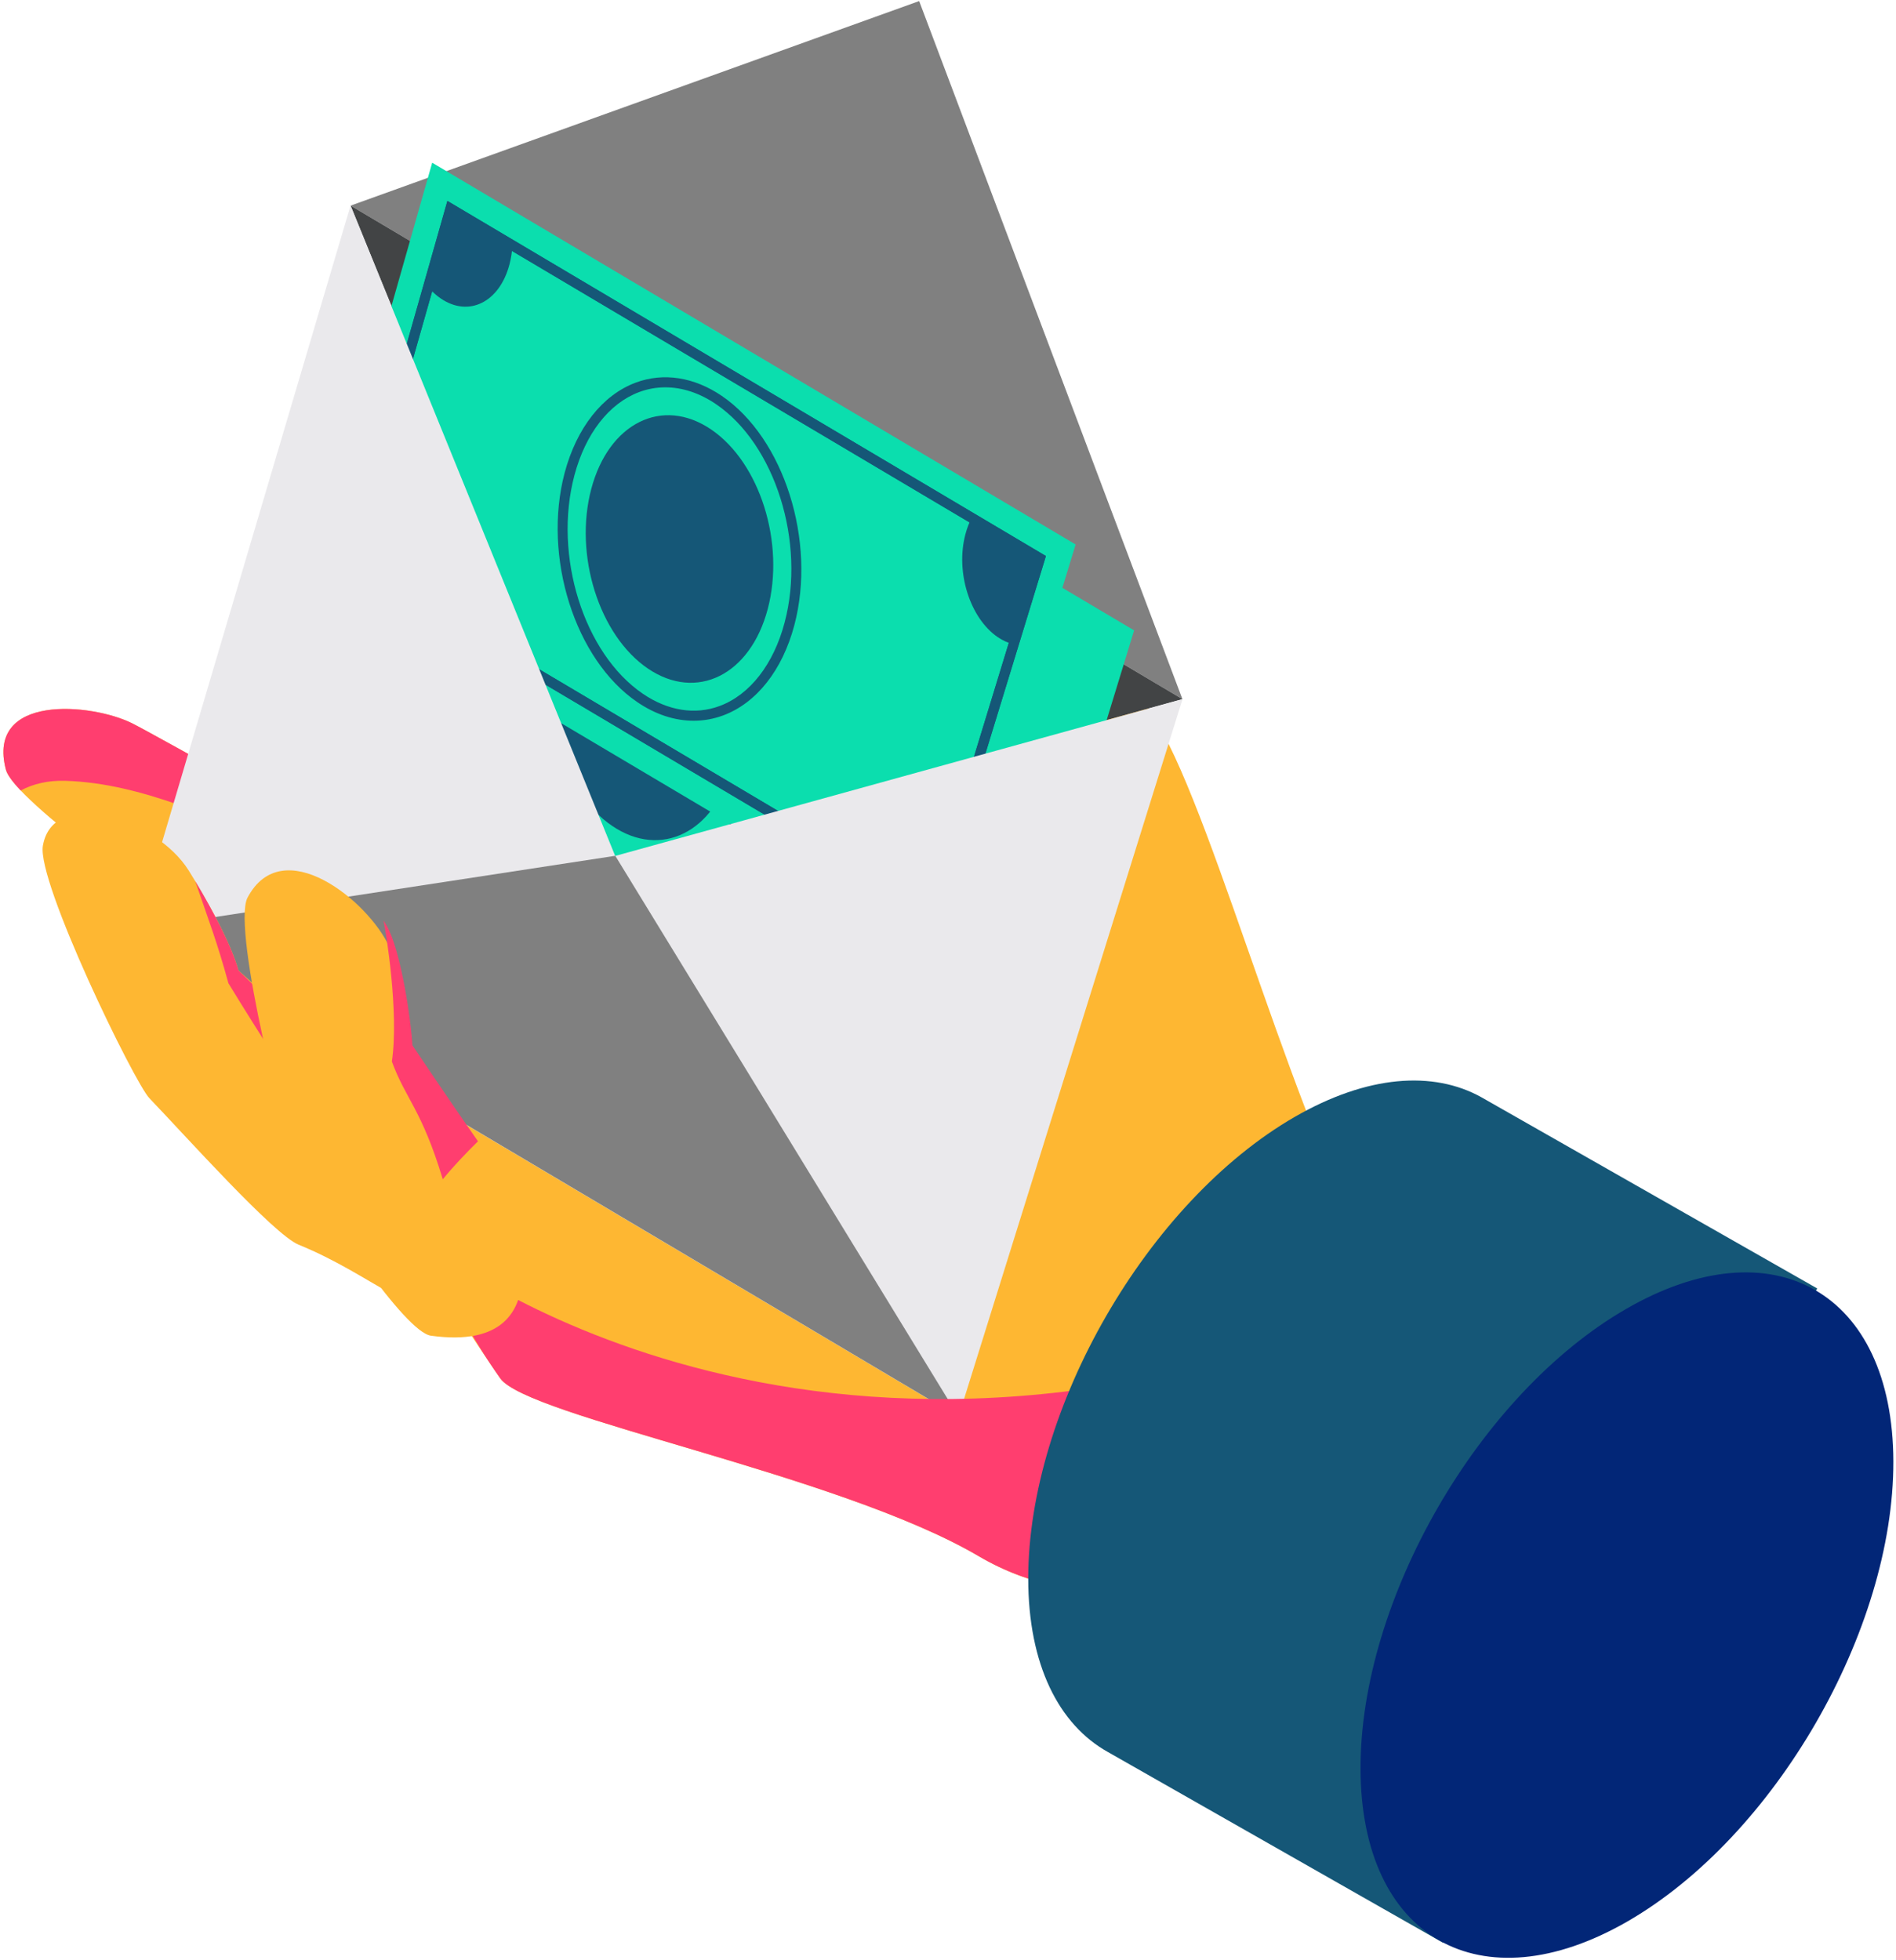<?xml version="1.0" encoding="UTF-8" standalone="no"?>
<!DOCTYPE svg PUBLIC "-//W3C//DTD SVG 1.1//EN" "http://www.w3.org/Graphics/SVG/1.1/DTD/svg11.dtd">
<svg width="100%" height="100%" viewBox="0 0 239 247" version="1.1" xmlns="http://www.w3.org/2000/svg" xmlns:xlink="http://www.w3.org/1999/xlink" xml:space="preserve" xmlns:serif="http://www.serif.com/" style="fill-rule:evenodd;clip-rule:evenodd;stroke-linejoin:round;stroke-miterlimit:2;">
    <g transform="matrix(1,0,0,1,-1530,-89)">
        <g transform="matrix(1.126,0,0,1.126,398.021,-356.641)">
            <g>
                <path d="M1020.11,476.739C1022.67,478.017 1044.42,490.287 1047.03,491.458C1066.2,500.059 1074.8,485.688 1110.16,492.744C1111.27,490.718 1111.61,488.758 1110.92,486.949C1102.19,464.053 1102.84,476.469 1100.98,458.293C1100.4,452.613 1100.36,447.195 1105.49,443.477C1107.12,442.292 1109.58,441.975 1111.09,443.307C1112.33,444.399 1112.7,446.397 1113.5,447.801C1121.54,461.864 1126.96,463.531 1134.86,476.691C1141.55,487.825 1150.91,524.215 1159.88,537.939C1169.74,553.045 1140.31,584.905 1114.84,569.943C1099.18,560.747 1064.33,554.372 1061.3,550.043C1057.43,544.526 1029.67,501.756 1026.95,499.542C1025.26,498.158 1006.9,485.464 1005.97,481.924C1003.74,473.4 1015.56,474.467 1020.11,476.739Z" style="fill:rgb(254,183,50);fill-rule:nonzero;"/>
            </g>
            <g>
                <path d="M1110.42,492.221C1111.31,490.381 1111.55,488.602 1110.92,486.95C1102.19,464.054 1102.84,476.47 1100.98,458.294C1100.4,452.614 1100.36,447.196 1105.49,443.478C1107.12,442.293 1109.58,441.976 1111.09,443.308C1111.4,443.584 1111.66,443.919 1111.89,444.287C1111.04,444.539 1110.24,444.881 1109.53,445.33C1104.41,448.57 1103.85,454.629 1106.3,459.681C1110.77,468.926 1114.8,478.547 1119.68,487.535C1121.5,490.896 1120.47,499.77 1110.42,492.221Z" style="fill:rgb(255,101,86);fill-rule:nonzero;"/>
            </g>
            <g>
                <path d="M1089.95,496.234C1086.08,497.227 1062.11,501.005 1058.82,501.853C1058.54,501.923 1041.39,491.728 1037.38,490.361C1029.26,487.589 1021.35,483.443 1012.64,483.173C1010.66,483.11 1009,483.523 1007.63,484.255C1006.72,483.298 1006.12,482.491 1005.97,481.922C1003.74,473.4 1015.55,474.466 1020.11,476.738C1022.67,478.016 1044.42,490.286 1047.03,491.457C1064.75,499.406 1073.46,487.744 1102.6,491.503C1100.51,492.086 1092.59,495.555 1089.95,496.234Z" style="fill:rgb(255,62,111);fill-rule:nonzero;"/>
            </g>
            <g>
                <g>
                    <path d="M1137.68,474.027L1108.21,395.893L1044.56,418.789L1137.68,474.027Z" style="fill:rgb(128,128,128);fill-rule:nonzero;"/>
                </g>
                <g>
                    <path d="M1137.68,474.027L1074.19,491.566L1044.56,418.789L1137.68,474.027Z" style="fill:rgb(66,68,69);fill-rule:nonzero;"/>
                </g>
                <g transform="matrix(1.125,0,0,1.125,-137.851,-61.496)">
                    <g>
                        <path d="M1064.96,431.197L1053.25,472.401L1116.52,509.932L1129,469.182L1064.96,431.197Z" style="fill:rgb(11,222,174);fill-rule:nonzero;"/>
                    </g>
                    <g>
                        <g>
                            <path d="M1115.06,506.159L1114.52,505.834L1056.18,471.233L1066.48,435.003L1067.04,435.335L1126.03,470.329L1125.92,470.705L1115.06,506.159ZM1057.35,470.767L1114.48,504.65L1124.84,470.789L1067.09,436.527L1057.35,470.767Z" style="fill:rgb(11,222,174);fill-rule:nonzero;"/>
                        </g>
                    </g>
                    <g>
                        <g>
                            <path d="M1115.06,506.156L1114.51,505.831L1056.17,471.234L1066.48,434.999L1126.03,470.331L1123.3,479.258L1115.06,506.156ZM1057.35,470.768L1114.48,504.647L1124.85,470.791L1067.08,436.523L1057.35,470.768Z" style="fill:rgb(11,222,174);fill-rule:nonzero;"/>
                        </g>
                    </g>
                    <g>
                        <g>
                            <g>
                                <path d="M1090.98,486.719C1089.09,486.719 1087.17,486.093 1085.37,484.865C1079.17,480.649 1075.93,470.418 1078.14,462.058C1079.33,457.587 1081.9,454.315 1085.22,453.079C1087.97,452.048 1091.01,452.519 1093.78,454.4C1099.97,458.615 1103.21,468.846 1101,477.207C1099.82,481.678 1097.24,484.95 1093.93,486.186C1092.97,486.543 1091.98,486.719 1090.98,486.719ZM1088.16,453.547C1087.27,453.547 1086.4,453.701 1085.57,454.015C1082.56,455.136 1080.21,458.161 1079.11,462.314C1076.99,470.296 1080.05,480.042 1085.93,484.039C1088.41,485.73 1091.13,486.161 1093.57,485.25C1096.58,484.128 1098.93,481.104 1100.03,476.951C1102.14,468.968 1099.09,459.222 1093.21,455.226C1091.58,454.114 1089.85,453.547 1088.16,453.547Z" style="fill:rgb(11,222,174);fill-rule:nonzero;"/>
                            </g>
                        </g>
                    </g>
                    <g>
                        <g>
                            <path d="M1092.72,457.74C1097.57,461.041 1100.09,469.038 1098.35,475.607C1096.62,482.175 1091.27,484.824 1086.42,481.523C1081.57,478.222 1079.05,470.225 1080.79,463.657C1082.53,457.088 1087.87,454.439 1092.72,457.74Z" style="fill:rgb(11,222,174);fill-rule:nonzero;"/>
                        </g>
                    </g>
                    <g>
                        <g>
                            <path d="M1125.44,470.561L1122.82,479.112C1122.29,478.992 1121.76,478.752 1121.24,478.401C1118.47,476.511 1117.02,471.931 1118.02,468.172C1118.18,467.562 1118.39,467.012 1118.65,466.532L1125.44,470.561Z" style="fill:rgb(11,222,174);fill-rule:nonzero;"/>
                        </g>
                    </g>
                    <g>
                        <g>
                            <path d="M1056.47,470.875L1059.09,462.324C1059.62,462.443 1060.15,462.683 1060.66,463.033C1063.44,464.922 1064.89,469.502 1063.89,473.262C1063.73,473.872 1063.52,474.422 1063.26,474.903L1056.47,470.875Z" style="fill:rgb(11,222,174);fill-rule:nonzero;"/>
                        </g>
                    </g>
                    <g>
                        <g>
                            <path d="M1072.95,439.421C1072.91,440.061 1072.81,440.701 1072.65,441.321C1071.66,445.081 1068.6,446.601 1065.82,444.711C1065.36,444.4 1064.94,444.011 1064.56,443.571L1066.78,435.76L1072.95,439.421Z" style="fill:rgb(11,222,174);fill-rule:nonzero;"/>
                        </g>
                    </g>
                    <g>
                        <g>
                            <path d="M1108.7,501.874C1108.76,501.235 1108.88,500.599 1109.06,499.984C1110.16,496.256 1113.27,494.834 1115.99,496.81C1116.44,497.134 1116.85,497.538 1117.21,497.989L1114.75,505.726L1108.7,501.874Z" style="fill:rgb(11,222,174);fill-rule:nonzero;"/>
                        </g>
                    </g>
                </g>
                <g transform="matrix(1.125,0,0,1.125,-137.851,-61.496)">
                    <g>
                        <path d="M1055.6,438.307L1043.88,479.511L1107.15,517.041L1119.63,476.291L1055.6,438.307Z" style="fill:rgb(11,222,174);fill-rule:nonzero;"/>
                    </g>
                    <g>
                        <g>
                            <path d="M1105.69,513.269L1105.15,512.944L1046.81,478.343L1057.11,442.113L1057.67,442.445L1116.66,477.439L1116.55,477.815L1105.69,513.269ZM1047.98,477.876L1105.11,511.759L1115.48,477.898L1057.72,443.636L1047.98,477.876Z" style="fill:rgb(21,87,119);fill-rule:nonzero;"/>
                        </g>
                    </g>
                    <g>
                        <g>
                            <path d="M1105.69,513.266L1105.15,512.941L1046.81,478.345L1057.11,442.11L1116.67,477.442L1113.93,486.368L1105.69,513.266ZM1047.98,477.878L1105.11,511.756L1115.48,477.901L1057.72,443.633L1047.98,477.878Z" style="fill:rgb(21,87,119);fill-rule:nonzero;"/>
                        </g>
                    </g>
                    <g>
                        <g>
                            <g>
                                <path d="M1081.61,493.828C1079.73,493.828 1077.8,493.202 1076,491.974C1069.8,487.76 1066.56,477.529 1068.78,469.168C1069.96,464.697 1072.54,461.425 1075.85,460.189C1078.6,459.159 1081.64,459.629 1084.41,461.51C1090.61,465.725 1093.85,475.955 1091.63,484.316C1090.45,488.787 1087.87,492.059 1084.56,493.295C1083.6,493.652 1082.61,493.828 1081.61,493.828ZM1078.79,460.657C1077.91,460.657 1077.04,460.811 1076.2,461.125C1073.19,462.247 1070.84,465.271 1069.74,469.424C1067.63,477.407 1070.69,487.153 1076.56,491.148C1079.05,492.839 1081.77,493.274 1084.21,492.359C1087.21,491.238 1089.57,488.213 1090.67,484.06C1092.78,476.078 1089.72,466.332 1083.85,462.336C1082.21,461.225 1080.48,460.657 1078.79,460.657Z" style="fill:rgb(21,87,119);fill-rule:nonzero;"/>
                            </g>
                        </g>
                    </g>
                    <g>
                        <g>
                            <path d="M1083.35,464.85C1088.21,468.151 1090.73,476.149 1088.99,482.717C1087.25,489.285 1081.91,491.934 1077.06,488.634C1072.2,485.333 1069.68,477.336 1071.42,470.767C1073.16,464.198 1078.5,461.55 1083.35,464.85Z" style="fill:rgb(21,87,119);fill-rule:nonzero;"/>
                        </g>
                    </g>
                    <g>
                        <g>
                            <path d="M1116.07,477.671L1113.45,486.221C1112.92,486.101 1112.39,485.862 1111.87,485.511C1109.1,483.621 1107.65,479.041 1108.65,475.282C1108.81,474.672 1109.02,474.122 1109.28,473.641L1116.07,477.671Z" style="fill:rgb(21,87,119);fill-rule:nonzero;"/>
                        </g>
                    </g>
                    <g>
                        <g>
                            <path d="M1047.1,477.985L1049.72,469.433C1050.25,469.553 1050.78,469.792 1051.3,470.143C1054.07,472.031 1055.52,476.611 1054.53,480.371C1054.37,480.981 1054.16,481.531 1053.9,482.012L1047.1,477.985Z" style="fill:rgb(21,87,119);fill-rule:nonzero;"/>
                        </g>
                    </g>
                    <g>
                        <g>
                            <path d="M1063.58,446.531C1063.54,447.171 1063.44,447.81 1063.28,448.43C1062.29,452.19 1059.23,453.71 1056.45,451.82C1055.99,451.51 1055.57,451.121 1055.19,450.68L1057.41,442.87L1063.58,446.531Z" style="fill:rgb(21,87,119);fill-rule:nonzero;"/>
                        </g>
                    </g>
                    <g>
                        <g>
                            <path d="M1099.33,508.983C1099.39,508.345 1099.51,507.709 1099.69,507.093C1100.8,503.366 1103.9,501.944 1106.62,503.919C1107.07,504.244 1107.48,504.647 1107.85,505.099L1105.38,512.835L1099.33,508.983Z" style="fill:rgb(21,87,119);fill-rule:nonzero;"/>
                        </g>
                    </g>
                </g>
                <g transform="matrix(1.125,0,0,1.125,-137.851,-61.496)">
                    <g>
                        <path d="M1059.15,422.65L1047.44,463.854L1110.71,501.385L1123.18,460.635L1059.15,422.65Z" style="fill:rgb(11,222,174);fill-rule:nonzero;"/>
                    </g>
                    <g>
                        <g>
                            <path d="M1109.25,497.612L1108.7,497.287L1050.37,462.686L1060.67,426.456L1061.23,426.788L1120.22,461.782L1120.11,462.158L1109.25,497.612ZM1051.54,462.22L1108.67,496.103L1119.03,462.242L1061.27,427.98L1051.54,462.22Z" style="fill:rgb(21,87,119);fill-rule:nonzero;"/>
                        </g>
                    </g>
                    <g>
                        <g>
                            <path d="M1109.25,497.609L1108.7,497.284L1050.36,462.687L1060.66,426.453L1120.22,461.784L1117.49,470.711L1109.25,497.609ZM1051.54,462.221L1108.67,496.1L1119.04,462.244L1061.27,427.977L1051.54,462.221Z" style="fill:rgb(21,87,119);fill-rule:nonzero;"/>
                        </g>
                    </g>
                    <g>
                        <g>
                            <g>
                                <path d="M1085.17,478.172C1083.28,478.172 1081.36,477.546 1079.56,476.318C1073.36,472.103 1070.12,461.872 1072.33,453.511C1073.52,449.041 1076.09,445.769 1079.4,444.532C1082.16,443.503 1085.2,443.97 1087.97,445.852C1094.16,450.068 1097.4,460.299 1095.19,468.659C1094.01,473.13 1091.43,476.402 1088.12,477.638C1087.16,477.996 1086.17,478.172 1085.17,478.172ZM1082.35,445C1081.46,445 1080.59,445.155 1079.75,445.469C1076.75,446.591 1074.4,449.615 1073.3,453.767C1071.18,461.75 1074.24,471.496 1080.12,475.492C1082.61,477.184 1085.32,477.616 1087.76,476.703C1090.77,475.582 1093.12,472.557 1094.22,468.404C1096.34,460.422 1093.28,450.676 1087.4,446.679C1085.77,445.567 1084.04,445 1082.35,445Z" style="fill:rgb(21,87,119);fill-rule:nonzero;"/>
                            </g>
                        </g>
                    </g>
                    <g>
                        <g>
                            <path d="M1086.91,449.193C1091.76,452.494 1094.28,460.491 1092.54,467.06C1090.8,473.628 1085.46,476.277 1080.61,472.976C1075.76,469.676 1073.24,461.678 1074.98,455.11C1076.72,448.541 1082.06,445.893 1086.91,449.193Z" style="fill:rgb(21,87,119);fill-rule:nonzero;"/>
                        </g>
                    </g>
                    <g>
                        <g>
                            <path d="M1119.63,462.014L1117.01,470.565C1116.48,470.445 1115.95,470.205 1115.43,469.855C1112.66,467.965 1111.21,463.385 1112.21,459.625C1112.37,459.015 1112.58,458.466 1112.84,457.985L1119.63,462.014Z" style="fill:rgb(21,87,119);fill-rule:nonzero;"/>
                        </g>
                    </g>
                    <g>
                        <g>
                            <path d="M1050.66,462.329L1053.27,453.777C1053.8,453.897 1054.34,454.136 1054.86,454.486C1057.63,456.375 1059.08,460.955 1058.08,464.715C1057.92,465.325 1057.71,465.875 1057.45,466.356L1050.66,462.329Z" style="fill:rgb(21,87,119);fill-rule:nonzero;"/>
                        </g>
                    </g>
                    <g>
                        <g>
                            <path d="M1067.14,430.874C1067.1,431.514 1067,432.154 1066.84,432.774C1065.85,436.534 1062.79,438.054 1060.01,436.164C1059.55,435.854 1059.13,435.465 1058.75,435.024L1060.97,427.214L1067.14,430.874Z" style="fill:rgb(21,87,119);fill-rule:nonzero;"/>
                        </g>
                    </g>
                    <g>
                        <g>
                            <path d="M1102.89,493.327C1102.95,492.688 1103.07,492.052 1103.25,491.437C1104.35,487.71 1107.46,486.287 1110.18,488.263C1110.63,488.587 1111.04,488.991 1111.4,489.443L1108.94,497.179L1102.89,493.327Z" style="fill:rgb(21,87,119);fill-rule:nonzero;"/>
                        </g>
                    </g>
                </g>
                <g>
                    <g>
                        <path d="M1044.55,418.787L1020.57,499.775L1112.61,554.362L1137.69,474.035L1074.18,491.58L1044.55,418.787Z" style="fill:rgb(234,233,236);fill-rule:nonzero;"/>
                    </g>
                </g>
                <g>
                    <path d="M1074.19,491.566L1112.62,554.355L1020.59,499.764L1074.19,491.566Z" style="fill:rgb(128,128,128);fill-rule:nonzero;"/>
                </g>
            </g>
            <g>
                <path d="M1045.02,516.646C1041.59,512.846 1032.01,504.413 1032.01,504.413C1031.16,501.328 1028.54,496.568 1026.43,493.205C1022.75,487.341 1011.27,483.758 1010.11,490.439C1009.41,494.473 1020.34,516.925 1022.03,518.695C1026.14,522.98 1035.95,533.952 1038.73,535.09C1047.38,538.632 1051.43,543.653 1054.22,540.628C1058.57,535.904 1049.33,521.412 1045.02,516.646Z" style="fill:rgb(254,183,50);fill-rule:nonzero;"/>
            </g>
            <g>
                <path d="M1040.86,521.118C1041.62,520.364 1037.89,511.41 1038.43,510.567C1035.09,507.402 1032.01,504.413 1032.01,504.413C1031.25,501.682 1029.11,497.641 1027.17,494.415C1028.71,498.914 1029.61,501.189 1030.88,505.829C1030.95,505.988 1039.2,519.338 1040.86,521.118Z" style="fill:rgb(255,62,111);fill-rule:nonzero;"/>
            </g>
            <g>
                <path d="M1161.35,541.531C1095.82,569.107 1053.72,535.386 1053.72,535.386C1055.93,541.489 1057.93,545.231 1061.3,550.041C1064.33,554.37 1099.18,560.745 1114.84,569.941C1138.37,583.768 1164.58,556.594 1161.35,541.531Z" style="fill:rgb(255,62,111);fill-rule:nonzero;"/>
            </g>
            <g transform="matrix(1,0,0,1,0,1.776)">
                <path d="M1061.65,527.463C1058.57,523.372 1051.48,512.777 1051.48,512.777C1051.29,509.582 1050.24,502.949 1048.92,500.031C1046.58,494.839 1036.9,487.005 1032.99,494.53C1031.29,498.257 1037.45,522.57 1038.74,524.656C1041.86,529.706 1050.59,543.097 1053.56,543.508C1069.64,545.724 1062.08,528.035 1061.65,527.463Z" style="fill:rgb(254,183,50);fill-rule:nonzero;"/>
            </g>
            <g>
                <path d="M1054.88,527.777C1056.09,526.293 1057.43,524.89 1058.82,523.524C1055.51,518.805 1051.48,512.777 1051.48,512.777C1051.29,509.582 1050.24,502.949 1048.92,500.031C1048.74,499.635 1048.51,499.22 1048.25,498.801C1048.52,500.12 1049.99,509.106 1049.18,514.592C1050.72,518.809 1052.51,519.926 1054.88,527.777Z" style="fill:rgb(255,62,111);fill-rule:nonzero;"/>
            </g>
            <g>
                <g>
                    <path d="M1208.75,539.996L1171.15,518.592C1165.77,515.598 1158.39,516.094 1150.25,520.793C1133.77,530.305 1120.42,553.439 1120.42,572.464C1120.42,582.09 1123.84,588.82 1129.35,591.888L1166.86,613.235L1208.75,539.996Z" style="fill:rgb(21,87,119);fill-rule:nonzero;"/>
                </g>
            </g>
            <g>
                <g>
                    <path d="M1187.35,542.287C1170.87,551.798 1157.57,574.844 1157.62,593.773C1157.67,612.702 1171.07,620.335 1187.54,610.824C1204.01,601.312 1217.32,578.266 1217.27,559.337C1217.21,540.408 1203.82,532.775 1187.35,542.287Z" style="fill:rgb(2,38,119);fill-rule:nonzero;"/>
                </g>
            </g>
        </g>
    </g>
</svg>
